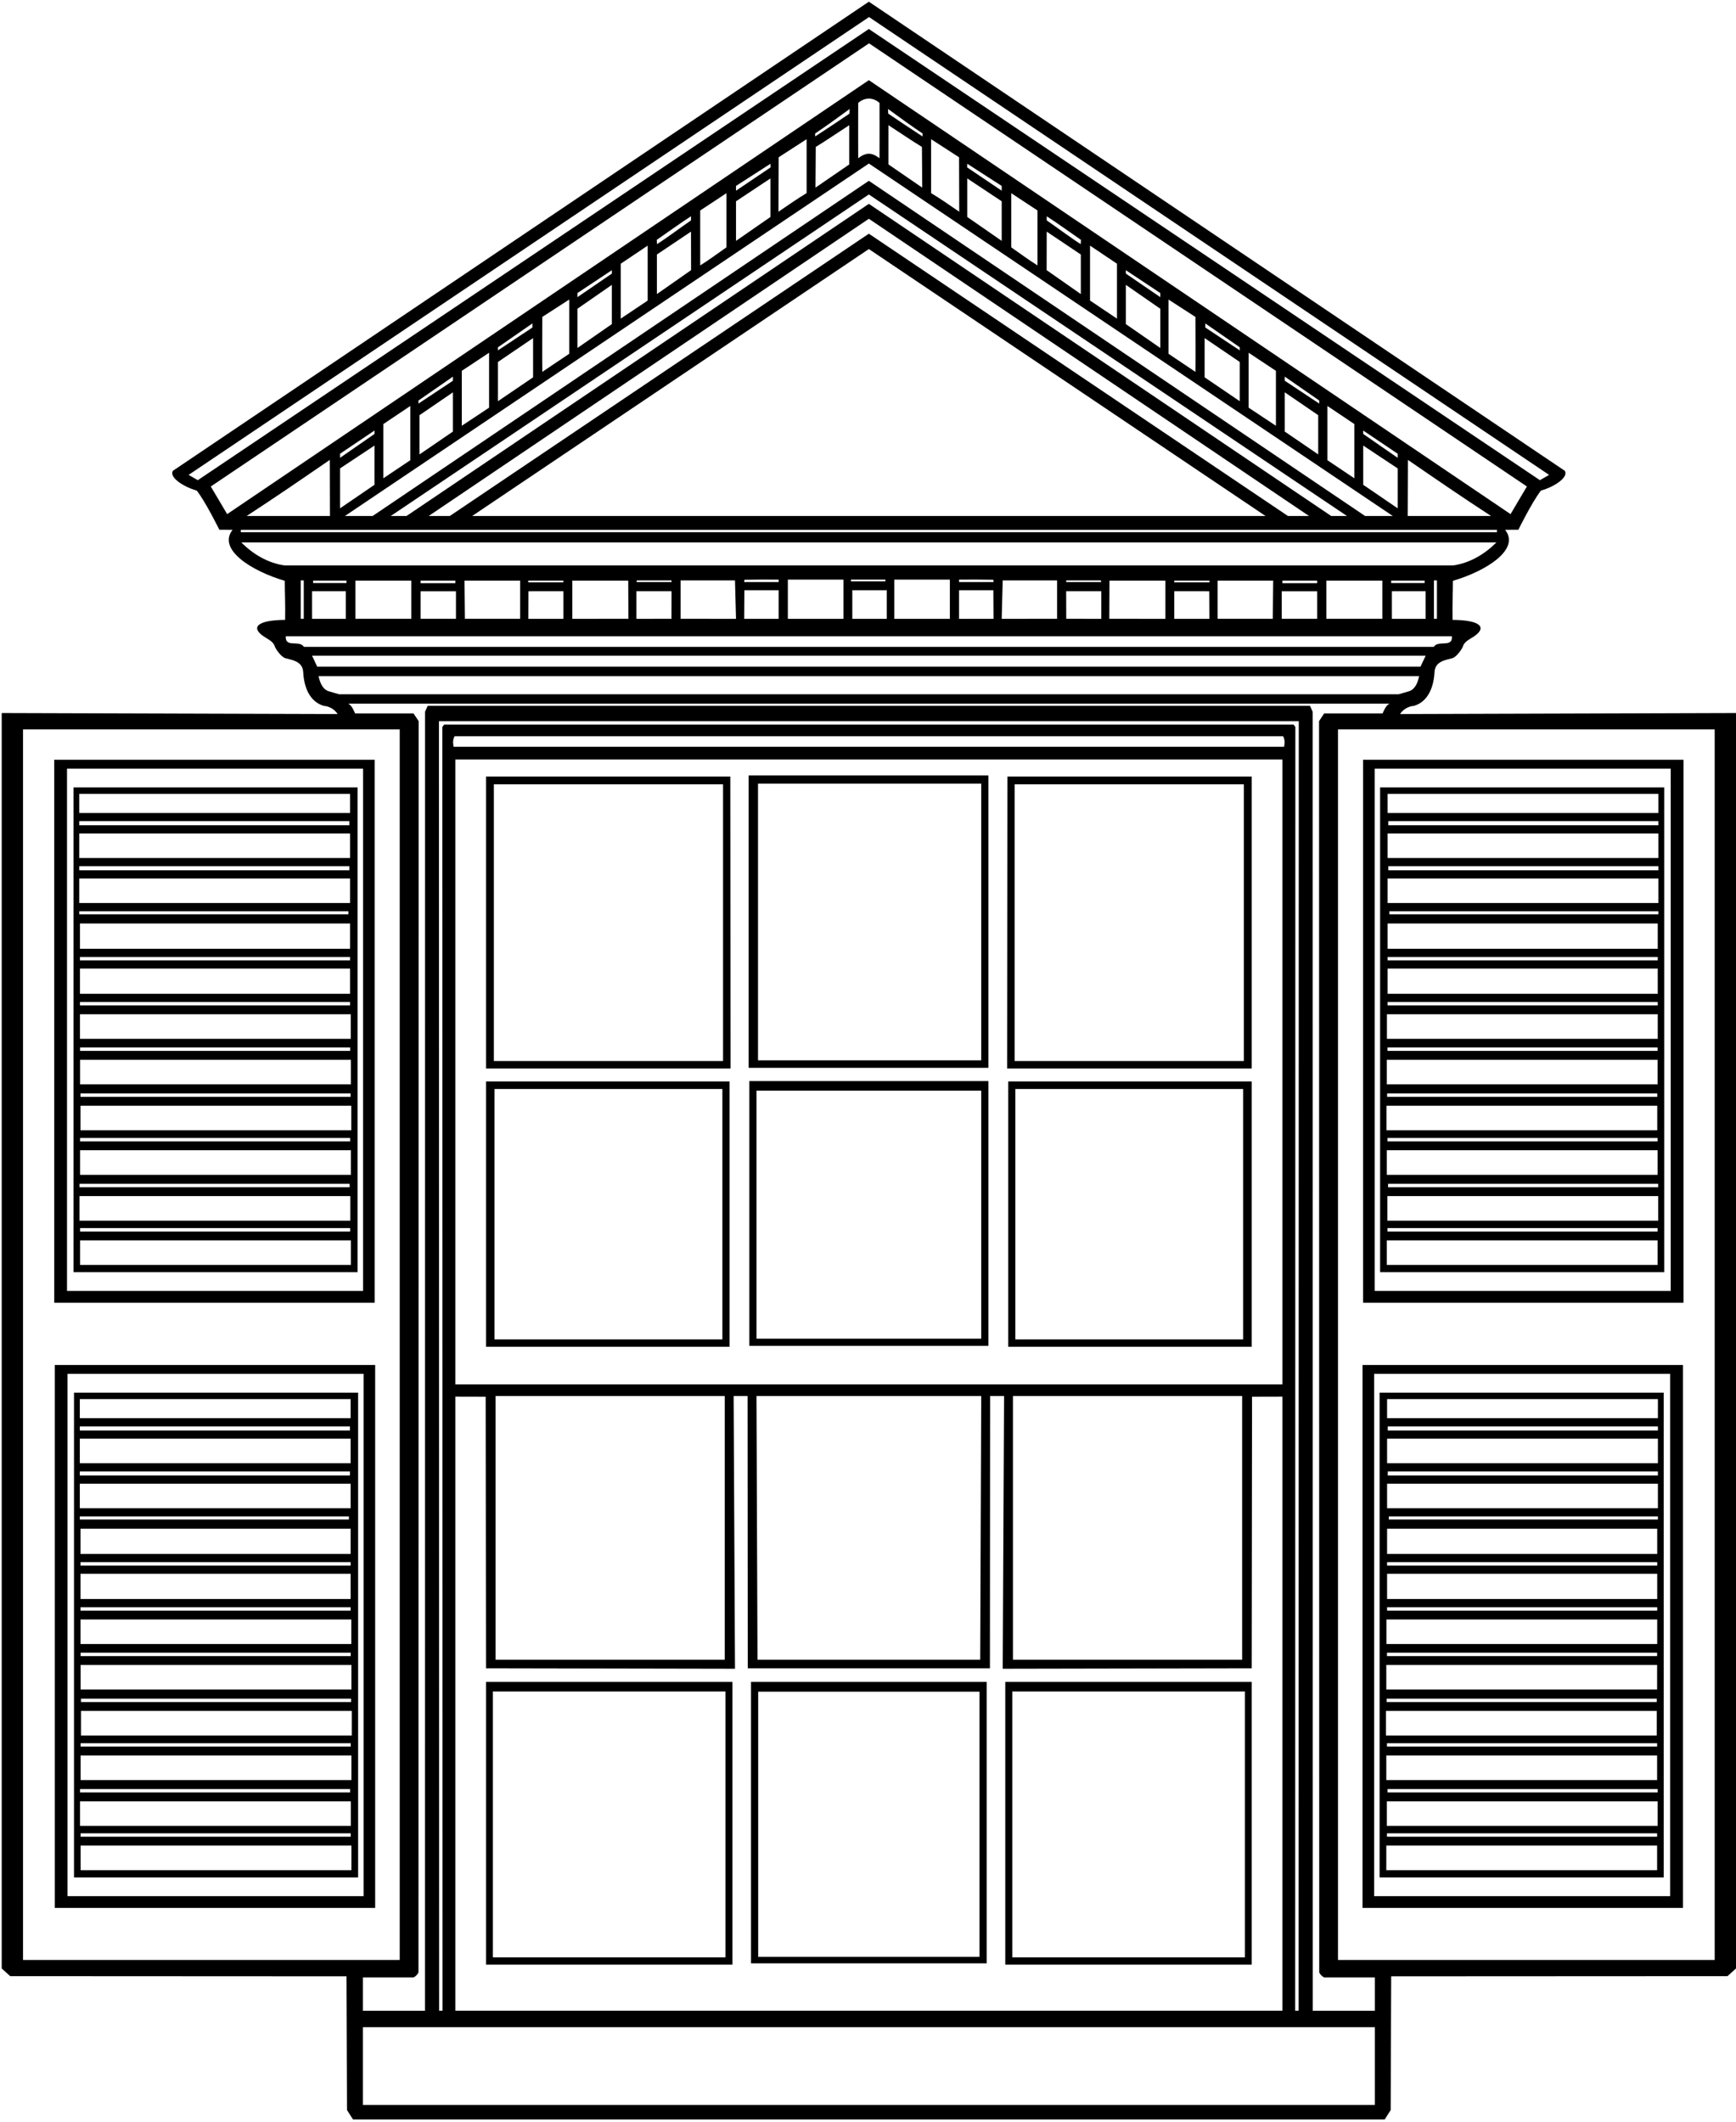 <?xml version="1.0" encoding="UTF-8"?>
<svg xmlns="http://www.w3.org/2000/svg" xmlns:xlink="http://www.w3.org/1999/xlink" width="509pt" height="622pt" viewBox="0 0 509 622" version="1.1">
<g id="surface1">
<path style=" stroke:none;fill-rule:nonzero;fill:rgb(0%,0%,0%);fill-opacity:1;" d="M 410.5 209.301 C 411.398 207.898 413 207 414.602 206.898 C 418.898 205.602 420.398 201.102 420.602 197 C 420.785 193.949 423.512 193.535 425.797 192.934 C 427.184 192.566 428.773 189.984 428.887 189.582 C 429.312 188.074 430.793 187.461 432.023 186.652 C 436.16 183.93 434.148 181.762 425.898 181.699 C 425.801 177.602 426 173.5 426 170.25 C 435.859 167.352 445.824 160.984 441.301 155.301 C 443.25 155.25 445.188 155.285 445.188 155.285 C 445.188 155.285 449.102 147.301 451.801 143.801 C 455.789 142.684 459.977 139.883 458.801 138 L 254.75 0.5 L 50.699 138 C 49.523 139.883 53.711 142.684 57.699 143.801 C 60.402 147.301 64.312 155.285 64.312 155.285 C 64.312 155.285 66.25 155.25 68.199 155.301 C 63.676 160.984 73.641 167.352 83.5 170.25 C 83.5 173.5 83.699 177.602 83.598 181.699 C 75.352 181.762 73.34 183.93 77.477 186.652 C 78.707 187.461 80.191 188.074 80.613 189.582 C 80.727 189.984 82.32 192.566 83.703 192.934 C 85.988 193.535 88.715 193.949 88.902 197 C 89.098 201.102 90.598 205.602 94.902 206.898 C 96.5 207 98.098 207.898 99 209.301 L 0.5 209 L 0.5 577 L 3 579.25 L 101.602 579.301 L 101.75 618.5 L 103.5 621.25 L 406 621.25 L 407.75 618.5 L 407.898 579.301 L 506.5 579.25 L 509 577 L 509 209 Z M 55.301 139.199 L 254.801 5 L 454.199 139.199 L 451.5 140.75 L 254.75 8.5 L 58 140.75 Z M 66.598 150.699 C 65 148 63.25 145 61.801 142.602 L 254.801 12.699 L 447.699 142.602 C 446.25 145 444.5 148 442.898 150.699 L 254.75 23.5 Z M 437.188 151.25 L 412.75 151.25 L 412.812 134.812 C 421.113 140.512 428.887 145.852 437.188 151.25 Z M 254.75 68.5 L 131.875 151.25 L 125.688 151.25 L 254.75 64.125 L 383.812 151.25 L 377.625 151.25 Z M 371.062 151.25 L 138.438 151.25 L 254.75 73 Z M 254.75 59.75 L 119.188 151.25 L 114.562 151.25 L 254.75 57 L 394.938 151.25 L 390.312 151.25 Z M 254.75 53 L 109.25 151.25 L 101.125 151.25 L 254.75 47.938 L 408.375 151.25 L 400.25 151.25 Z M 109.801 130.602 L 109.801 142.102 L 99.699 149 L 99.699 137.301 Z M 99.699 134.199 L 99.699 133 L 109.801 126.199 L 109.801 127.199 Z M 112.398 140.199 L 112.398 124.301 L 120.301 119 L 120.301 134.898 Z M 122.699 118.301 L 122.699 117.398 L 132.801 110.398 L 132.801 111.602 Z M 132.801 115 L 132.801 126.5 L 123 133.199 L 123 121.699 Z M 135.398 124.801 L 135.398 108.699 L 143.398 103.398 L 143.398 119.5 Z M 156.301 99.102 L 156.301 110.602 L 146 117.602 L 146 106.102 Z M 146 102.699 L 146 101.801 L 156.102 94.801 L 156.102 96 Z M 159 92.898 L 166.898 87.801 L 166.898 103.699 L 159 109 C 158.938 103.625 159 97.562 159 92.898 Z M 179.398 83.5 L 179.398 95 L 169.301 102 L 169.301 90.5 Z M 169.301 87.102 L 169.301 85.898 L 179.398 79.199 L 179.398 80.199 Z M 182 93.398 L 182 77.301 L 189.898 72 L 189.898 88.102 Z M 202.602 64.602 C 200.051 66.324 195.203 69.977 192.625 71.562 C 192.633 71.141 192.57 70.703 192.562 70.309 C 195.008 68.641 200.02 65.012 202.602 63.398 Z M 202.625 79.188 L 192.602 86.199 L 192.602 74.602 L 202.602 67.898 Z M 205.301 77.801 L 205.301 61.699 L 213 56.625 L 213 72.5 C 210.398 74.301 207.898 76.199 205.301 77.801 Z M 225.898 52.301 L 225.898 63.602 L 215.801 70.602 L 215.801 59 Z M 215.801 55.898 L 215.801 54.5 L 225.898 48 L 225.938 49.062 Z M 228.25 62.062 L 228.301 46.102 L 236.5 40.801 L 236.5 56.602 C 233.688 58.312 231.062 60.125 228.25 62.062 Z M 239 40 L 239 39.125 C 242 37.125 245.727 34.438 249.125 31.938 L 249.062 33.312 C 246.062 35.375 242.25 37.875 239 40 Z M 249 36.699 L 249 48.199 L 239.102 55 L 239.188 43.062 C 242 41.375 245.438 39 249 36.699 Z M 251.625 30.188 C 253.344 28.562 255.988 28.406 257.875 30.188 C 257.875 35.25 257.91 41.074 257.875 46.375 C 255.539 44.625 253.961 44.625 251.625 46.375 C 251.59 41.074 251.625 35.25 251.625 30.188 Z M 260.438 33.312 L 260.375 31.938 C 263.773 34.438 267.5 37.125 270.5 39.125 L 270.5 40 C 267.25 37.875 263.438 35.375 260.438 33.312 Z M 270.398 55 L 260.5 48.199 L 260.5 36.699 C 264.062 39 267.5 41.375 270.312 43.062 Z M 273 56.602 L 273 40.801 L 281.199 46.102 L 281.25 62.062 C 278.438 60.125 275.812 58.312 273 56.602 Z M 283.562 49.062 L 283.602 48 L 293.699 54.5 L 293.699 55.898 Z M 293.699 59 L 293.699 70.602 L 283.602 63.602 L 283.602 52.301 Z M 296.5 72.5 L 296.5 56.625 L 304.199 61.699 L 304.199 77.801 C 301.602 76.199 299.102 74.301 296.5 72.5 Z M 316.898 74.602 L 316.898 86.199 L 306.875 79.188 L 306.898 67.898 Z M 306.898 64.602 L 306.898 63.398 C 309.48 65.012 314.492 68.641 316.938 70.309 C 316.93 70.703 316.867 71.141 316.875 71.562 C 314.297 69.977 309.449 66.324 306.898 64.602 Z M 319.602 88.102 L 319.602 72 L 327.5 77.301 L 327.5 93.398 Z M 340.199 90.5 L 340.199 102 L 330.102 95 L 330.102 83.5 Z M 330.102 80.199 L 330.102 79.199 L 340.199 85.898 L 340.199 87.102 Z M 342.602 103.699 L 342.602 87.801 L 350.5 92.898 C 350.5 97.562 350.562 103.625 350.5 109 Z M 363.5 106.102 L 363.5 117.602 L 353.199 110.602 L 353.199 99.102 Z M 353.398 96 L 353.398 94.801 L 363.5 101.801 L 363.5 102.699 Z M 366.102 119.5 L 366.102 103.398 L 374.102 108.699 L 374.102 124.801 Z M 386.5 121.699 L 386.5 133.199 L 376.699 126.5 L 376.699 115 Z M 376.699 111.602 L 376.699 110.398 L 386.801 117.398 L 386.801 118.301 Z M 389.199 134.898 L 389.199 119 L 397.102 124.301 L 397.102 140.199 Z M 399.699 142.102 L 399.699 130.602 L 409.801 137.301 L 409.801 149 Z M 399.699 127.199 L 399.699 126.199 L 409.801 133 L 409.801 134.199 Z M 96.75 151.25 L 72.312 151.25 C 80.613 145.852 88.387 140.512 96.688 134.812 Z M 70.598 155.301 L 438.898 155.301 L 438.898 156 L 70.598 156 Z M 83.5 165.75 C 78.5 165.051 74.152 162.398 70.75 159 L 438.75 159 C 435.352 162.398 431 165.051 426 165.75 Z M 421.312 170.125 L 421.312 181.375 L 420.438 181.375 L 420.438 170.125 Z M 408.102 173.301 L 418 173.301 L 418 181.398 L 408.102 181.398 Z M 407.898 170.898 L 407.898 170.199 L 417.699 170.199 L 417.699 170.898 Z M 405.301 170.199 L 405.301 181.375 L 388.898 181.375 L 388.898 170.199 Z M 376 170.938 L 376 170.199 L 386.188 170.199 L 386.188 170.938 Z M 386.188 173.312 L 386.188 181.375 L 375.812 181.375 L 375.812 173.312 Z M 373.301 170.199 L 373.188 181.375 L 357 181.375 L 357 170.199 Z M 344.301 170.688 L 344.301 170.199 L 354.625 170.199 L 354.625 170.688 Z M 354.602 181.398 L 344.301 181.398 L 344.301 173.301 L 354.562 173.312 Z M 341.699 170.199 L 341.699 181.398 L 325.25 181.375 L 325.301 170.199 Z M 312.602 170.602 L 312.625 170.125 L 322.75 170.125 L 322.898 170.602 Z M 322.898 173.301 L 322.898 181.398 L 312.625 181.375 L 312.602 173.301 Z M 309.938 170.125 L 309.938 181.375 C 304.938 181.375 299.301 181.398 293.699 181.398 L 294 170.125 Z M 281.199 170.602 L 281.199 169.898 C 284.5 169.875 288.125 169.875 291.25 169.938 L 291.301 170.602 Z M 291.301 181.398 L 281.199 181.398 L 281.199 173 L 291.25 173 Z M 278.5 169.898 L 278.5 181.398 L 262.199 181.398 L 262.199 169.898 Z M 249.898 173 L 260 173 L 260 181.398 L 249.898 181.398 Z M 249.5 170.398 L 249.5 169.898 L 259.602 169.898 L 259.602 170.398 Z M 247.301 169.898 L 247.301 181.398 L 231 181.398 L 231 169.898 Z M 218.199 170.602 L 218.25 169.938 C 221.375 169.875 225 169.875 228.301 169.898 L 228.301 170.602 Z M 228.301 173 L 228.301 181.398 L 218.199 181.398 L 218.25 173 Z M 215.801 181.398 C 210.199 181.398 204.562 181.375 199.562 181.375 L 199.562 170.125 L 215.5 170.125 Z M 186.602 170.602 L 186.75 170.125 L 196.875 170.125 L 196.898 170.602 Z M 196.898 173.301 L 196.875 181.375 L 186.602 181.398 L 186.602 173.301 Z M 184.25 181.375 L 167.801 181.398 L 167.801 170.199 L 184.199 170.199 Z M 154.875 170.688 L 154.875 170.199 L 165.199 170.199 L 165.199 170.688 Z M 165.199 173.301 L 165.199 181.398 L 154.898 181.398 L 154.938 173.312 Z M 152.5 170.199 L 152.5 181.375 L 136.312 181.375 L 136.199 170.199 Z M 133.688 173.312 L 133.688 181.375 L 123.312 181.375 L 123.312 173.312 Z M 123.312 170.938 L 123.312 170.199 L 133.5 170.199 L 133.5 170.938 Z M 120.602 170.199 L 120.602 181.375 L 104.199 181.375 L 104.199 170.199 Z M 91.801 170.898 L 91.801 170.199 L 101.602 170.199 L 101.602 170.898 Z M 101.398 173.301 L 101.398 181.398 L 91.5 181.398 L 91.5 173.301 Z M 89.062 170.125 L 89.062 181.375 L 88.188 181.375 L 88.188 170.125 Z M 83.801 186.5 L 425.699 186.5 C 426 190 421.699 187.5 420.398 189.602 L 89.098 189.602 C 87.801 187.5 83.5 190 83.801 186.5 Z M 91.5 192.199 L 418 192.199 L 416.5 195.398 L 93 195.398 Z M 96.301 202.602 C 94.402 201.898 93.801 199.898 93.402 198.199 L 416.102 198.199 C 415.699 199.898 415.102 201.898 413.199 202.602 L 410.102 203.5 L 99.402 203.5 Z M 6.75 574.5 L 6.75 213.801 L 117.199 213.801 L 117.199 574.5 Z M 403.102 617 L 106.398 617 L 106.398 594.199 L 403.102 594.199 Z M 379.301 212.398 L 130.199 212.398 L 129.699 213.102 L 129.75 589.375 L 128.75 589.375 L 128.699 211.398 L 380.801 211.398 L 380.75 589.375 L 379.75 589.375 L 379.801 213.102 Z M 215.5 489.141 L 215.102 409.199 L 219.199 409.199 L 219.25 489 L 290.25 489 L 290.301 409.199 L 294.398 409.199 L 294 489.141 L 367 489 L 367.102 409.398 L 376 409.375 L 376 589.375 L 133.5 589.375 L 133.5 409.375 L 142.398 409.398 L 142.5 489 Z M 145.301 486.5 L 145.301 409.199 L 212.5 409.199 L 212.5 486.5 Z M 221.801 409.199 L 287.699 409.199 L 287.398 486.5 L 222.102 486.5 Z M 297 486.5 L 297 409.199 L 364.199 409.199 L 364.199 486.5 Z M 133.5 405.801 L 133.5 222.625 L 376 222.625 L 376 405.801 Z M 133 218.898 C 132.75 217.625 132.801 216.699 133.301 215.801 L 376.199 215.801 C 376.699 216.699 376.75 217.625 376.5 218.898 Z M 403.102 589.398 L 384.898 589.398 L 384.875 208.625 L 384.102 206.898 L 125.398 206.898 L 124.625 208.625 L 124.602 589.398 L 106.398 589.398 L 106.398 579.602 L 121.301 579.602 C 121.898 579.301 122.5 578.699 122.699 578.102 L 122.75 211.375 L 121.25 209.125 L 104.125 209.125 C 103.727 208.324 103.227 206.852 102.125 206.25 L 407.375 206.25 C 406.273 206.852 405.773 208.324 405.375 209.125 L 388.25 209.125 L 386.75 211.375 L 386.801 578.102 C 387 578.699 387.602 579.301 388.199 579.602 L 403.102 579.602 Z M 502.75 574.5 L 392.301 574.5 L 392.301 213.801 L 502.75 213.801 Z M 493.445 400.102 L 399.5 400.102 L 399.5 559.25 L 493.445 559.25 Z M 489.699 555.801 L 402.898 555.801 L 402.898 402.699 L 489.699 402.699 Z M 487.801 408.199 L 404.5 408.199 L 404.5 550.301 L 487.801 550.301 Z M 406.699 448.102 L 485.898 448.102 L 485.898 455.5 L 406.699 455.5 Z M 406.699 457.898 L 485.898 457.898 L 485.898 458.898 L 406.699 458.898 Z M 406.699 461.301 L 485.898 461.301 L 485.898 468.699 L 406.699 468.699 Z M 406.699 471.102 L 485.898 471.102 L 485.898 472.102 L 406.699 472.102 Z M 406.5 474.699 L 485.898 474.699 L 485.898 481.898 L 406.5 481.898 Z M 485.867 484.438 L 485.867 485.438 L 406.664 485.438 L 406.664 484.438 Z M 406.465 488.035 L 485.867 488.035 L 485.867 495.238 L 406.465 495.238 Z M 406.664 511.965 L 406.664 510.965 L 485.867 510.965 L 485.867 511.965 Z M 485.867 514.566 L 485.867 521.766 L 406.465 521.766 L 406.465 514.566 Z M 485.758 498.906 L 406.559 498.906 L 406.559 497.906 L 485.758 497.906 Z M 406.359 501.508 L 485.758 501.508 L 485.758 508.711 L 406.359 508.711 Z M 485.867 548.18 L 406.465 548.18 L 406.465 540.977 L 485.867 540.977 Z M 485.867 538.379 L 406.664 538.379 L 406.664 537.379 L 485.867 537.379 Z M 486.035 535.203 L 406.633 535.203 L 406.633 528.004 L 486.035 528.004 Z M 486.035 525.402 L 406.836 525.402 L 406.836 524.402 L 486.035 524.402 Z M 486.102 445.398 L 407.199 445.398 L 407.199 444.5 L 486.102 444.5 Z M 486.102 442.102 L 406.699 442.102 L 406.699 434.898 L 486.102 434.898 Z M 486.102 432.5 L 406.898 432.5 L 406.898 431.301 L 486.102 431.301 Z M 486.102 428.898 L 406.699 428.898 L 406.699 421.699 L 486.102 421.699 Z M 486.102 419.301 L 406.898 419.301 L 406.898 418.102 L 486.102 418.102 Z M 486.102 415.699 L 406.699 415.699 L 406.699 410.102 L 486.102 410.102 Z M 493.602 222.699 L 399.652 222.699 L 399.652 381.852 L 493.602 381.852 Z M 489.855 378.398 L 403.055 378.398 L 403.055 225.301 L 489.855 225.301 Z M 487.953 230.801 L 404.652 230.801 L 404.652 372.898 L 487.953 372.898 Z M 406.855 270.699 L 486.055 270.699 L 486.055 278.102 L 406.855 278.102 Z M 406.855 280.5 L 486.055 280.5 L 486.055 281.5 L 406.855 281.5 Z M 406.855 283.898 L 486.055 283.898 L 486.055 291.301 L 406.855 291.301 Z M 406.855 293.699 L 486.055 293.699 L 486.055 294.699 L 406.855 294.699 Z M 406.652 297.301 L 486.055 297.301 L 486.055 304.5 L 406.652 304.5 Z M 486.02 307.035 L 486.02 308.035 L 406.82 308.035 L 406.82 307.035 Z M 406.621 310.637 L 486.02 310.637 L 486.02 317.84 L 406.621 317.84 Z M 406.82 334.566 L 406.82 333.566 L 486.02 333.566 L 486.02 334.566 Z M 486.02 337.168 L 486.02 344.367 L 406.621 344.367 L 406.621 337.168 Z M 485.91 321.508 L 406.711 321.508 L 406.711 320.508 L 485.91 320.508 Z M 406.512 324.109 L 485.91 324.109 L 485.91 331.309 L 406.512 331.309 Z M 486.02 370.777 L 406.621 370.777 L 406.621 363.578 L 486.02 363.578 Z M 486.02 360.977 L 406.82 360.977 L 406.82 359.977 L 486.02 359.977 Z M 486.188 357.805 L 406.785 357.805 L 406.785 350.605 L 486.188 350.605 Z M 486.188 348.004 L 406.984 348.004 L 406.984 347.004 L 486.188 347.004 Z M 486.254 268 L 407.355 268 L 407.355 267.102 L 486.254 267.102 Z M 486.254 264.699 L 406.855 264.699 L 406.855 257.5 L 486.254 257.5 Z M 486.254 255.102 L 407.055 255.102 L 407.055 253.898 L 486.254 253.898 Z M 486.254 251.5 L 406.855 251.5 L 406.855 244.301 L 486.254 244.301 Z M 486.254 241.898 L 407.055 241.898 L 407.055 240.699 L 486.254 240.699 Z M 486.254 238.301 L 406.855 238.301 L 406.855 232.699 L 486.254 232.699 Z M 295.602 394.75 L 367 394.75 L 367 317 L 295.602 317 Z M 297.699 319.199 L 364.5 319.199 L 364.5 392.602 L 297.699 392.602 Z M 295.301 313.199 L 367 313.199 L 367 227.605 L 295.375 227.605 Z M 297.5 229.898 L 364.699 229.898 L 364.699 311 L 297.5 311 Z M 16.055 559.25 L 110 559.25 L 110 400.102 L 16.055 400.102 Z M 19.801 402.699 L 106.602 402.699 L 106.602 555.801 L 19.801 555.801 Z M 21.699 550.301 L 105 550.301 L 105 408.199 L 21.699 408.199 Z M 102.867 528.004 L 102.867 535.203 L 23.465 535.203 L 23.465 528.004 Z M 23.465 525.402 L 23.465 524.402 L 102.664 524.402 L 102.664 525.402 Z M 102.836 537.379 L 102.836 538.379 L 23.633 538.379 L 23.633 537.379 Z M 103.035 548.18 L 23.633 548.18 L 23.633 540.977 L 103.035 540.977 Z M 103.035 521.766 L 23.633 521.766 L 23.633 514.566 L 103.035 514.566 Z M 23.633 511.965 L 23.633 510.965 L 102.836 510.965 L 102.836 511.965 Z M 103.141 508.711 L 23.742 508.711 L 23.742 501.508 L 103.141 501.508 Z M 23.742 498.906 L 23.742 497.906 L 102.941 497.906 L 102.941 498.906 Z M 103.035 495.238 L 23.633 495.238 L 23.633 488.035 L 103.035 488.035 Z M 23.633 485.438 L 23.633 484.438 L 102.836 484.438 L 102.836 485.438 Z M 103 481.898 L 23.598 481.898 L 23.598 474.699 L 103 474.699 Z M 102.801 457.898 L 102.801 458.898 L 23.598 458.898 L 23.598 457.898 Z M 23.598 455.5 L 23.598 448.102 L 102.801 448.102 L 102.801 455.5 Z M 102.801 461.301 L 102.801 468.699 L 23.598 468.699 L 23.598 461.301 Z M 102.801 471.102 L 102.801 472.102 L 23.598 472.102 L 23.598 471.102 Z M 23.402 410.102 L 102.801 410.102 L 102.801 415.699 L 23.402 415.699 Z M 23.402 418.102 L 102.602 418.102 L 102.602 419.301 L 23.402 419.301 Z M 23.402 421.699 L 102.801 421.699 L 102.801 428.898 L 23.402 428.898 Z M 23.402 431.301 L 102.602 431.301 L 102.602 432.5 L 23.402 432.5 Z M 23.402 434.898 L 102.801 434.898 L 102.801 442.102 L 23.402 442.102 Z M 23.402 444.5 L 102.301 444.5 L 102.301 445.398 L 23.402 445.398 Z M 109.848 222.699 L 15.902 222.699 L 15.902 381.852 L 109.848 381.852 Z M 106.445 378.398 L 19.648 378.398 L 19.648 225.301 L 106.445 225.301 Z M 104.848 230.801 L 21.547 230.801 L 21.547 372.898 L 104.848 372.898 Z M 23.48 317.84 L 23.48 310.637 L 102.879 310.637 L 102.879 317.84 Z M 102.789 320.508 L 102.789 321.508 L 23.59 321.508 L 23.59 320.508 Z M 23.48 308.035 L 23.48 307.035 L 102.68 307.035 L 102.68 308.035 Z M 102.848 304.5 L 23.445 304.5 L 23.445 297.301 L 102.848 297.301 Z M 102.68 333.566 L 102.68 334.566 L 23.48 334.566 L 23.48 333.566 Z M 102.645 280.5 L 102.645 281.5 L 23.445 281.5 L 23.445 280.5 Z M 23.445 278.102 L 23.445 270.699 L 102.645 270.699 L 102.645 278.102 Z M 102.645 283.898 L 102.645 291.301 L 23.445 291.301 L 23.445 283.898 Z M 102.645 293.699 L 102.645 294.699 L 23.445 294.699 L 23.445 293.699 Z M 23.246 232.699 L 102.645 232.699 L 102.645 238.301 L 23.246 238.301 Z M 23.246 240.699 L 102.445 240.699 L 102.445 241.898 L 23.246 241.898 Z M 23.246 244.301 L 102.645 244.301 L 102.645 251.5 L 23.246 251.5 Z M 23.246 253.898 L 102.445 253.898 L 102.445 255.102 L 23.246 255.102 Z M 23.246 257.5 L 102.645 257.5 L 102.645 264.699 L 23.246 264.699 Z M 23.246 267.102 L 102.145 267.102 L 102.145 268 L 23.246 268 Z M 102.516 347.004 L 102.516 348.004 L 23.312 348.004 L 23.312 347.004 Z M 23.312 350.605 L 102.715 350.605 L 102.715 357.805 L 23.312 357.805 Z M 102.68 359.977 L 102.68 360.977 L 23.48 360.977 L 23.48 359.977 Z M 102.879 370.777 L 23.48 370.777 L 23.48 363.578 L 102.879 363.578 Z M 102.879 344.367 L 23.48 344.367 L 23.48 337.168 L 102.879 337.168 Z M 102.988 331.309 L 23.59 331.309 L 23.59 324.109 L 102.988 324.109 Z M 367 493 L 294.75 493 L 294.75 575.875 L 367 575.875 Z M 365 573.75 L 296.801 573.75 L 296.801 495.801 L 365 495.801 Z M 289.301 493 L 220.199 493 L 220.199 575.5 L 289.301 575.5 Z M 287.199 573.602 L 222.301 573.602 L 222.301 495.855 L 287.199 495.855 Z M 142.5 575.875 L 214.75 575.875 L 214.75 493 L 142.5 493 Z M 144.5 495.801 L 212.699 495.801 L 212.699 573.75 L 144.5 573.75 Z M 219.699 394.5 L 289.801 394.5 L 289.801 316.887 L 219.699 316.887 Z M 221.801 319.699 L 287.699 319.699 L 287.699 392.398 L 221.801 392.398 Z M 142.5 394.75 L 213.898 394.75 L 213.898 317 L 142.5 317 Z M 145 319.199 L 211.801 319.199 L 211.801 392.602 L 145 392.602 Z M 142.5 227.605 L 142.5 313.199 L 214.199 313.199 L 214.125 227.605 Z M 212 311 L 144.801 311 L 144.801 229.898 L 212 229.898 Z M 219.5 313 L 289.801 313 L 289.801 227.301 L 219.5 227.301 Z M 222.25 229.703 L 287.699 229.703 L 287.699 310.801 L 222.25 310.801 L 222.25 229.703 "/>
</g>
</svg>

